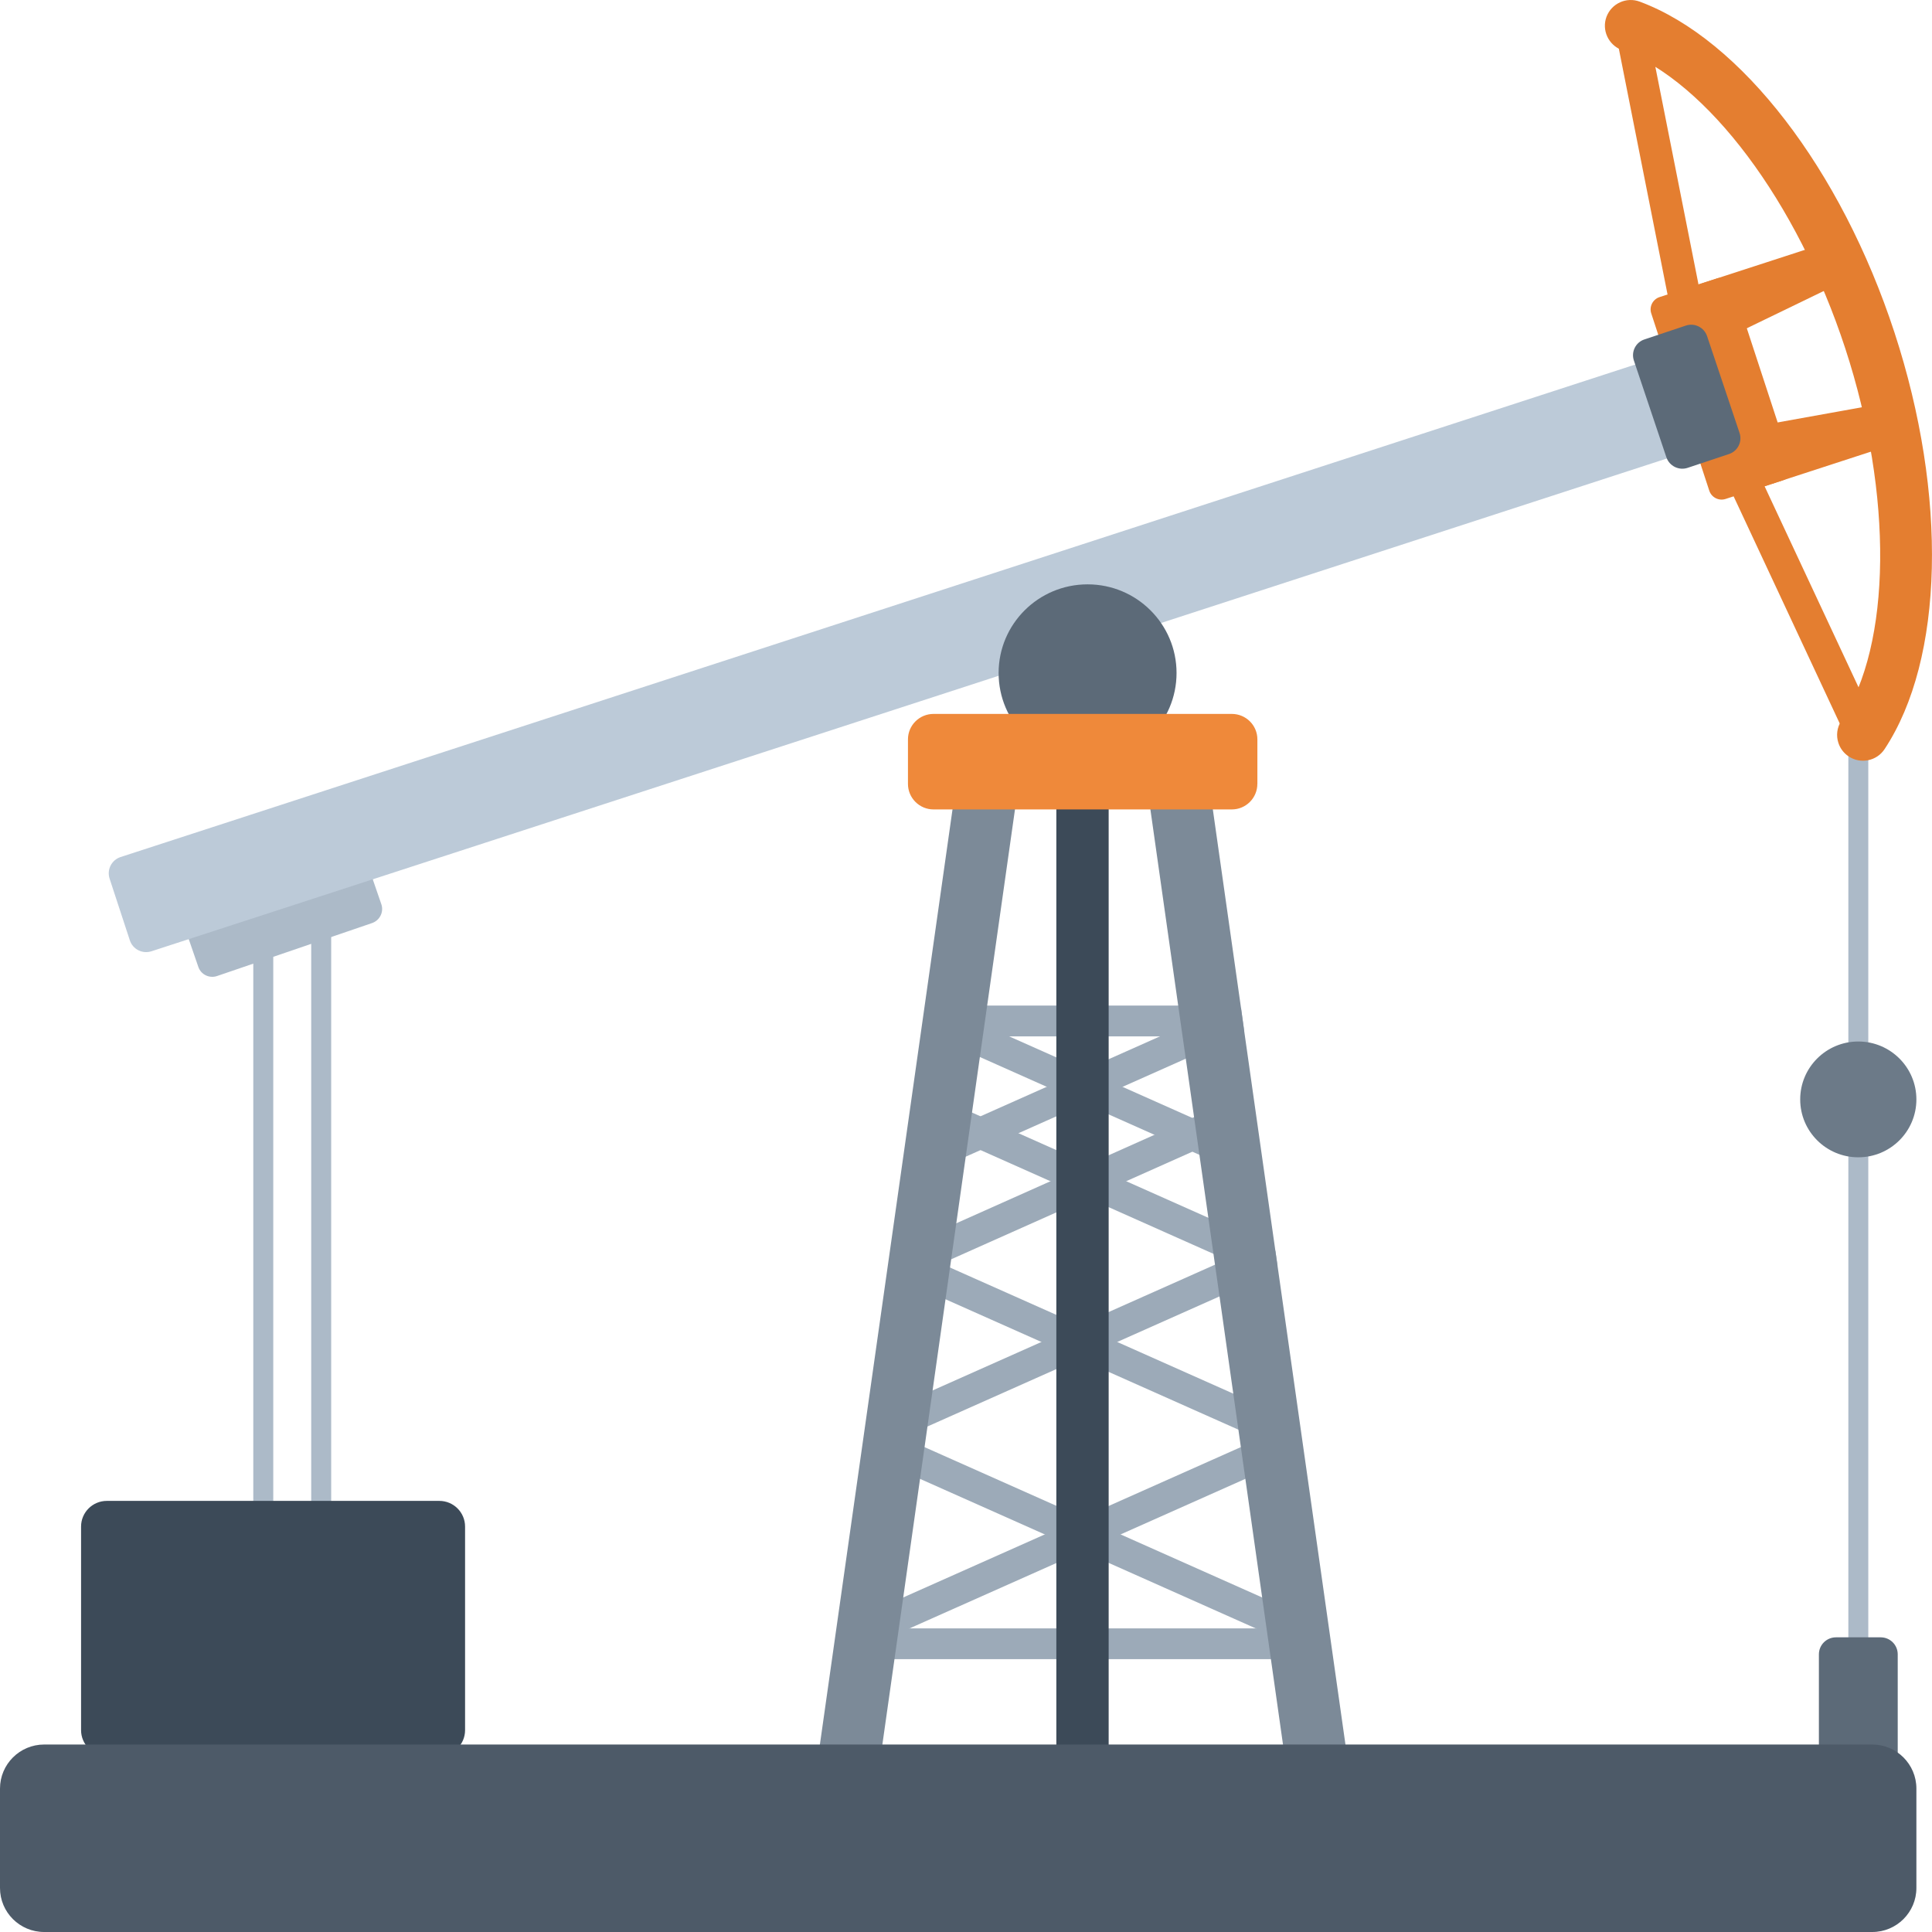 <svg width="50" height="50" viewBox="0 0 50 50" fill="none" xmlns="http://www.w3.org/2000/svg">
<path d="M7.072 46.468C7.072 46.611 6.956 46.726 6.814 46.726C6.671 46.726 6.555 46.61 6.555 46.468V22.443C6.555 22.302 6.671 22.186 6.814 22.186C6.956 22.186 7.072 22.302 7.072 22.443V46.468Z" fill="#ACBAC8"/>
<path d="M8.571 46.468C8.571 46.611 8.456 46.726 8.312 46.726C8.17 46.726 8.054 46.61 8.054 46.468V22.443C8.054 22.302 8.17 22.186 8.312 22.186C8.456 22.186 8.571 22.302 8.571 22.443V46.468Z" fill="#ACBAC8"/>
<path d="M9.869 23.401C9.938 23.6 9.83 23.818 9.631 23.888L5.619 25.259C5.418 25.328 5.199 25.222 5.132 25.021L4.708 23.793C4.638 23.593 4.746 23.376 4.946 23.307L8.958 21.935C9.158 21.866 9.377 21.973 9.446 22.173L9.869 23.401Z" fill="#ACBAC8"/>
<path d="M48.351 46.327C48.351 46.468 48.236 46.584 48.093 46.584C47.95 46.584 47.835 46.468 47.835 46.327V19.455C47.835 19.311 47.95 19.197 48.093 19.197C48.236 19.197 48.351 19.311 48.351 19.455V46.327Z" fill="#ACBAC8"/>
<path d="M49.113 47.486C49.113 47.729 48.917 47.925 48.672 47.925H47.515C47.27 47.925 47.073 47.729 47.073 47.486V42.814C47.073 42.571 47.27 42.374 47.515 42.374H48.672C48.917 42.374 49.113 42.571 49.113 42.814V47.486Z" fill="#5C6A78"/>
<path d="M49.596 28.453C49.596 29.281 48.923 29.951 48.093 29.951C47.262 29.951 46.589 29.281 46.589 28.453C46.589 27.625 47.262 26.954 48.093 26.954C48.923 26.954 49.596 27.625 49.596 28.453Z" fill="#6C7A88"/>
<path d="M47.578 19.228C47.516 19.041 47.538 18.831 47.653 18.654C48.957 16.682 48.996 12.809 47.755 9.016C46.513 5.222 44.188 2.119 41.969 1.293C41.624 1.163 41.448 0.778 41.576 0.434C41.707 0.088 42.092 -0.087 42.438 0.043C45.059 1.019 47.645 4.378 49.028 8.602C50.41 12.825 50.311 17.06 48.773 19.387C48.57 19.695 48.155 19.781 47.845 19.577C47.714 19.491 47.623 19.366 47.578 19.228Z" fill="#E47E30"/>
<path d="M43.696 10.335C43.691 10.32 43.687 10.303 43.684 10.286L41.794 0.748C41.749 0.523 41.897 0.304 42.122 0.259C42.35 0.214 42.57 0.36 42.614 0.587L44.495 10.076L48.593 18.844C48.69 19.052 48.599 19.301 48.389 19.399C48.181 19.496 47.931 19.405 47.833 19.197L43.715 10.381C43.709 10.368 43.702 10.351 43.696 10.335Z" fill="#E47E30"/>
<path d="M44.658 12.913C44.483 12.97 44.294 12.874 44.236 12.699L42.734 8.11C42.677 7.935 42.773 7.747 42.948 7.689L44.434 7.207C44.609 7.149 44.798 7.245 44.855 7.42L46.358 12.009C46.416 12.184 46.32 12.372 46.145 12.43L44.658 12.913Z" fill="#E47E30"/>
<path d="M44.248 8.96C44.073 9.017 43.727 8.445 43.67 8.27L43.532 7.851C43.476 7.675 43.572 7.486 43.747 7.429L47.218 6.301C47.393 6.243 47.583 6.339 47.64 6.515L47.777 6.934C47.834 7.109 47.739 7.297 47.563 7.355L44.248 8.96Z" fill="#E47E30"/>
<path d="M45.458 12.652C45.282 12.708 45.092 12.612 45.035 12.437L44.898 12.019C44.841 11.843 44.78 11.179 44.957 11.121L48.583 10.469C48.758 10.412 48.948 10.508 49.004 10.683L49.142 11.102C49.199 11.277 49.104 11.466 48.928 11.523L45.458 12.652Z" fill="#E47E30"/>
<path d="M44.723 10.886C44.798 11.119 44.672 11.368 44.439 11.443L3.919 24.619C3.686 24.694 3.435 24.567 3.36 24.335L2.836 22.738C2.761 22.506 2.887 22.256 3.121 22.18L43.64 9.005C43.873 8.93 44.124 9.056 44.2 9.288L44.723 10.886Z" fill="#BCCAD8"/>
<path d="M30.449 17.417C30.449 18.684 29.418 19.712 28.147 19.712C26.874 19.712 25.844 18.684 25.844 17.417C25.844 16.15 26.874 15.123 28.147 15.123C29.418 15.123 30.449 16.151 30.449 17.417Z" fill="#5C6A78"/>
<path d="M33.255 42.939H22.784C22.563 42.939 22.383 42.76 22.383 42.54C22.383 42.321 22.563 42.142 22.784 42.142H33.255C33.476 42.142 33.655 42.321 33.655 42.54C33.655 42.76 33.476 42.939 33.255 42.939Z" fill="#9CAAB8"/>
<path d="M31.226 26.821H24.813C24.593 26.821 24.413 26.643 24.413 26.422C24.413 26.203 24.593 26.024 24.813 26.024H31.226C31.448 26.024 31.626 26.202 31.626 26.422C31.626 26.643 31.447 26.821 31.226 26.821Z" fill="#9CAAB8"/>
<path d="M22.982 42.354C22.828 42.354 22.682 42.265 22.617 42.117C22.525 41.915 22.617 41.68 22.818 41.59L32.895 37.103C33.097 37.013 33.332 37.103 33.422 37.304C33.513 37.506 33.422 37.742 33.221 37.831L23.144 42.319C23.091 42.341 23.035 42.354 22.982 42.354Z" fill="#9CAAB8"/>
<path d="M33.062 32.756C33.025 32.851 32.953 32.93 32.851 32.976L31.561 33.551L24.006 36.916L23.515 37.135C23.462 37.159 23.407 37.169 23.352 37.169C23.198 37.169 23.054 37.081 22.986 36.932C22.896 36.733 22.986 36.497 23.187 36.406L24.136 35.984L31.444 32.73L32.526 32.248C32.702 32.171 32.9 32.227 33.007 32.373L33.062 32.756Z" fill="#9CAAB8"/>
<path d="M24.022 32.818C23.869 32.818 23.723 32.73 23.656 32.583C23.566 32.381 23.656 32.146 23.858 32.056L31.853 28.487C32.054 28.398 32.291 28.487 32.382 28.688C32.473 28.89 32.382 29.125 32.18 29.216L24.185 32.783C24.132 32.807 24.076 32.818 24.022 32.818Z" fill="#9CAAB8"/>
<path d="M32.2 26.684C32.163 26.726 32.118 26.763 32.062 26.787L30.687 27.399L24.995 29.934L24.306 30.24C24.253 30.265 24.196 30.274 24.141 30.274C23.988 30.274 23.842 30.186 23.776 30.039C23.687 29.838 23.778 29.602 23.977 29.512L25.125 29.001L30.57 26.576L31.734 26.058C31.864 26 32.009 26.015 32.118 26.09L32.2 26.684Z" fill="#9CAAB8"/>
<path d="M33.058 42.354C33.003 42.354 32.948 42.341 32.895 42.319L22.818 37.831C22.617 37.742 22.526 37.506 22.617 37.304C22.706 37.103 22.942 37.013 23.145 37.103L33.221 41.59C33.423 41.679 33.513 41.915 33.423 42.117C33.356 42.266 33.21 42.354 33.058 42.354Z" fill="#9CAAB8"/>
<path d="M32.514 37.169C32.46 37.169 32.404 37.158 32.352 37.134L23.363 33.132C23.162 33.042 23.071 32.806 23.161 32.605C23.25 32.404 23.487 32.314 23.689 32.404L32.678 36.406C32.88 36.496 32.97 36.732 32.88 36.933C32.814 37.081 32.667 37.169 32.514 37.169Z" fill="#9CAAB8"/>
<path d="M31.897 32.631C31.843 32.631 31.787 32.62 31.734 32.596L23.979 29.142C23.777 29.052 23.687 28.816 23.777 28.616C23.867 28.415 24.103 28.324 24.306 28.414L32.061 31.868C32.262 31.959 32.353 32.194 32.263 32.395C32.197 32.543 32.051 32.631 31.897 32.631Z" fill="#9CAAB8"/>
<path d="M31.633 30.113C31.578 30.113 31.523 30.101 31.47 30.078L24.242 26.858C24.041 26.769 23.95 26.533 24.041 26.333C24.13 26.132 24.367 26.041 24.569 26.132L31.796 29.35C31.998 29.439 32.087 29.674 31.998 29.876C31.932 30.025 31.786 30.113 31.633 30.113Z" fill="#9CAAB8"/>
<path d="M21.748 47.925C21.711 47.925 21.673 47.923 21.635 47.918C21.197 47.857 20.893 47.453 20.954 47.016L24.871 19.396C24.934 18.96 25.337 18.655 25.775 18.717C26.213 18.78 26.518 19.183 26.456 19.619L22.539 47.24C22.482 47.638 22.139 47.925 21.748 47.925Z" fill="#7C8A98"/>
<path d="M34.404 47.917C34.366 47.922 34.33 47.924 34.291 47.924C33.9 47.924 33.555 47.637 33.5 47.239L31.561 33.55L31.444 32.729L30.688 27.399L30.57 26.577L29.584 19.62C29.523 19.184 29.826 18.78 30.264 18.718C30.703 18.655 31.107 18.96 31.168 19.397L32.118 26.091L32.2 26.684L33.007 32.372L33.062 32.755L35.085 47.015C35.148 47.451 34.842 47.855 34.404 47.917Z" fill="#7C8A98"/>
<path d="M28.016 47.925C27.642 47.925 27.338 47.748 27.338 47.527V19.906C27.338 19.686 27.642 19.508 28.016 19.508C28.389 19.508 28.692 19.686 28.692 19.906V47.527C28.693 47.748 28.39 47.925 28.016 47.925Z" fill="#3C4A58"/>
<path d="M32.54 20.288C32.54 20.652 32.244 20.948 31.878 20.948H24.16C23.795 20.948 23.498 20.652 23.498 20.288V19.135C23.498 18.771 23.795 18.476 24.16 18.476H31.879C32.245 18.476 32.541 18.771 32.541 19.135V20.288H32.54Z" fill="#EF893A"/>
<path d="M12.036 44.776C12.036 45.143 11.737 45.441 11.37 45.441H2.765C2.396 45.441 2.098 45.143 2.098 44.776V39.508C2.098 39.141 2.396 38.843 2.765 38.843H11.37C11.738 38.843 12.036 39.141 12.036 39.508V44.776Z" fill="#3C4A58"/>
<path d="M49.596 48.861C49.596 49.49 49.084 50 48.454 50H1.143C0.511 50 0 49.49 0 48.861V46.288C0 45.659 0.512 45.148 1.143 45.148H48.454C49.085 45.148 49.596 45.659 49.596 46.288V48.861Z" fill="#4D5A68"/>
<path d="M43.675 12.108C43.448 12.183 43.203 12.061 43.126 11.835L42.285 9.331C42.209 9.104 42.331 8.858 42.559 8.784L43.63 8.426C43.857 8.35 44.102 8.472 44.179 8.699L45.019 11.203C45.096 11.43 44.974 11.675 44.746 11.751L43.675 12.108Z" fill="#5C6A78"/>
</svg>
